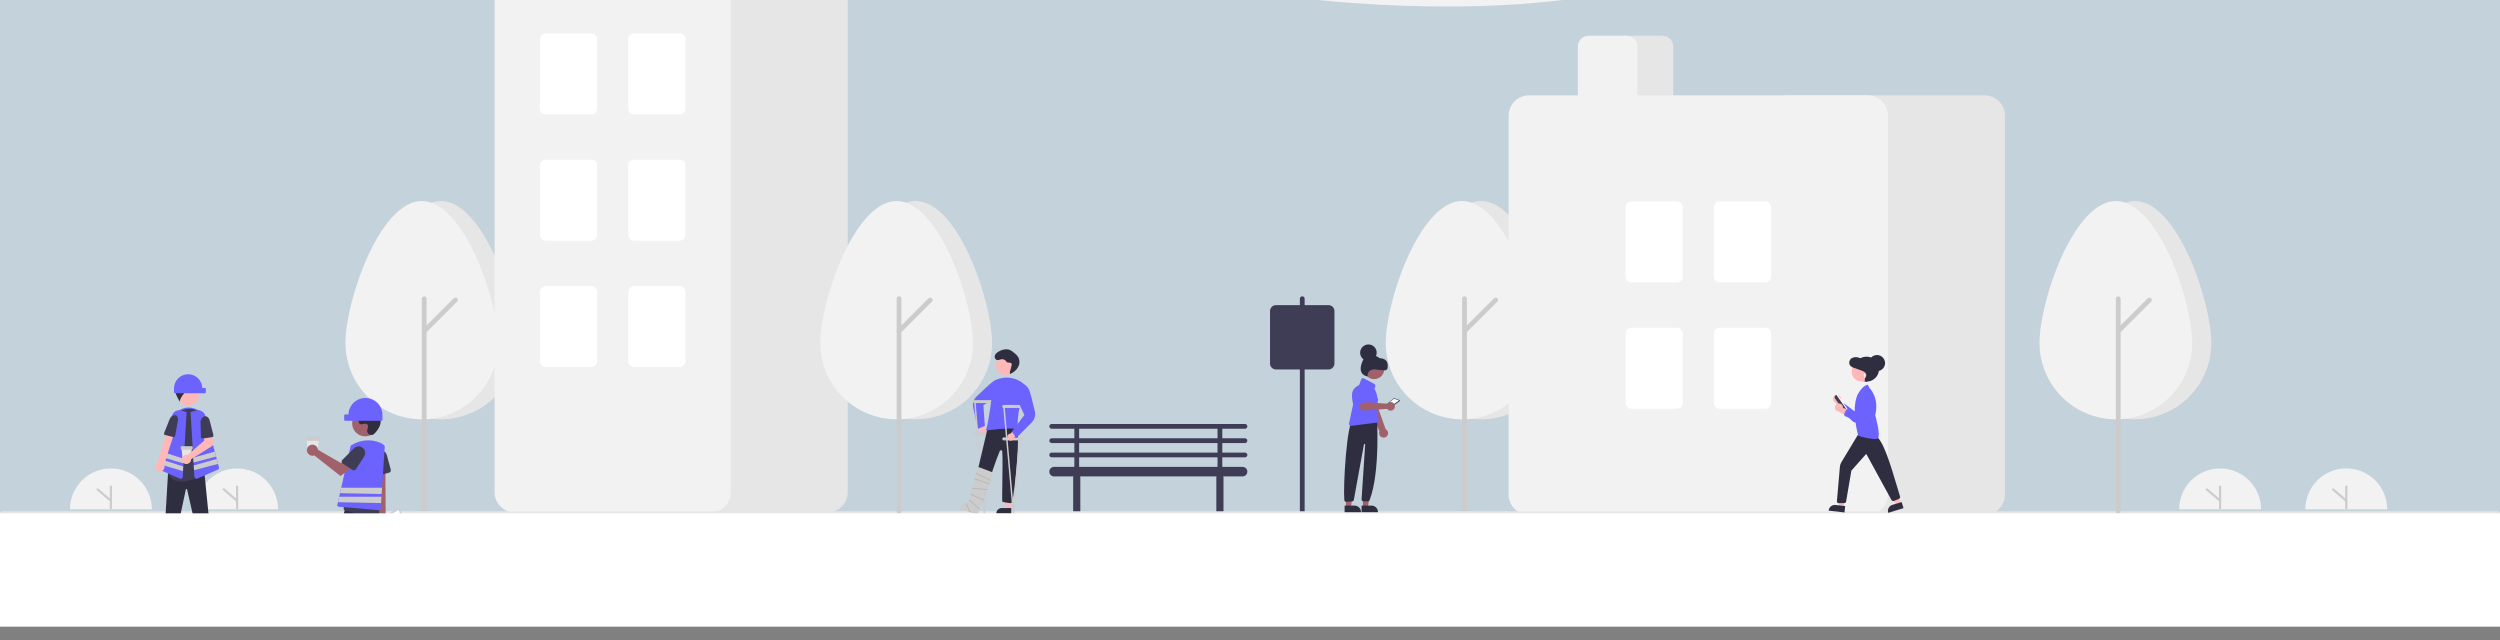 <svg width="375" height="96" viewBox="0 0 375 96" fill="none" xmlns="http://www.w3.org/2000/svg">
<rect x="0" y="0" width="375" height="96" fill="#808080" stroke="none"/>
<g clip-path="url(#clip0)">
<rect y="-73" width="375" height="150" fill="#C4D2DC"/>
<path d="M10.492 76.395C10.493 74.768 11.141 73.209 12.293 72.059C13.445 70.909 15.007 70.263 16.636 70.263C18.264 70.263 19.826 70.909 20.978 72.059C22.13 73.209 22.778 74.768 22.779 76.395" fill="#F2F2F2"/>
<path d="M16.637 76.395C16.593 76.395 16.55 76.378 16.519 76.347C16.488 76.316 16.471 76.273 16.471 76.229V72.995C16.471 72.951 16.488 72.909 16.519 72.878C16.55 72.847 16.593 72.829 16.637 72.829C16.681 72.829 16.723 72.847 16.754 72.878C16.785 72.909 16.803 72.951 16.803 72.995V76.229C16.803 76.273 16.785 76.316 16.754 76.347C16.723 76.378 16.681 76.395 16.637 76.395Z" fill="#CCCCCC"/>
<path d="M16.636 75.283C16.596 75.283 16.558 75.269 16.528 75.243L14.536 73.535C14.519 73.521 14.505 73.503 14.495 73.484C14.485 73.465 14.479 73.443 14.477 73.421C14.475 73.4 14.478 73.378 14.485 73.357C14.492 73.336 14.502 73.317 14.517 73.3C14.531 73.283 14.548 73.27 14.568 73.26C14.588 73.25 14.609 73.244 14.631 73.243C14.653 73.241 14.675 73.244 14.695 73.251C14.716 73.258 14.735 73.269 14.752 73.283L16.744 74.992C16.77 75.014 16.788 75.043 16.797 75.076C16.805 75.109 16.804 75.143 16.792 75.175C16.78 75.207 16.759 75.234 16.731 75.254C16.703 75.273 16.67 75.283 16.636 75.283L16.636 75.283Z" fill="#CCCCCC"/>
<path d="M29.422 76.395C29.423 74.768 30.071 73.209 31.223 72.059C32.375 70.909 33.937 70.263 35.565 70.263C37.194 70.263 38.756 70.909 39.908 72.059C41.06 73.209 41.707 74.768 41.709 76.395" fill="#F2F2F2"/>
<path d="M35.566 76.395C35.522 76.395 35.48 76.378 35.449 76.347C35.418 76.316 35.4 76.273 35.4 76.229V72.995C35.4 72.951 35.418 72.909 35.449 72.878C35.48 72.847 35.522 72.829 35.566 72.829C35.611 72.829 35.653 72.847 35.684 72.878C35.715 72.909 35.733 72.951 35.733 72.995V76.229C35.733 76.273 35.715 76.316 35.684 76.347C35.653 76.378 35.611 76.395 35.566 76.395Z" fill="#CCCCCC"/>
<path d="M35.564 75.282C35.524 75.282 35.486 75.268 35.456 75.242L33.463 73.534C33.447 73.52 33.433 73.503 33.423 73.483C33.413 73.464 33.407 73.442 33.405 73.421C33.403 73.399 33.406 73.377 33.412 73.356C33.419 73.335 33.43 73.316 33.444 73.299C33.459 73.282 33.476 73.269 33.496 73.259C33.515 73.249 33.537 73.243 33.559 73.242C33.58 73.24 33.602 73.243 33.623 73.25C33.644 73.257 33.663 73.268 33.68 73.282L35.672 74.991C35.698 75.013 35.716 75.042 35.725 75.075C35.733 75.108 35.731 75.142 35.72 75.174C35.708 75.206 35.687 75.233 35.659 75.253C35.631 75.272 35.598 75.282 35.564 75.282L35.564 75.282Z" fill="#CCCCCC"/>
<path d="M33.458 -15.674C36.274 -24.458 43.15 -31.27 51.304 -35.322C60.979 -40.13 72.097 -40.674 82.602 -38.803C93.942 -36.783 104.541 -32.127 114.8 -27.046C124.863 -22.062 134.763 -16.799 145.228 -12.68C166.121 -4.469 188.265 0.113 210.704 0.869C230.9 1.542 252.494 -0.669 269.787 -12.009C285.632 -22.399 295.714 -39.541 300.965 -57.409C301.638 -59.696 302.235 -62.004 302.758 -64.331C302.911 -65.003 301.876 -65.29 301.723 -64.616C297.487 -45.957 288.454 -27.516 273.021 -15.622C256.328 -2.757 234.42 0.216 213.919 -0.124C191.235 -0.52 168.792 -4.846 147.59 -12.911C136.856 -16.993 126.726 -22.294 116.468 -27.412C106.434 -32.418 96.119 -37.103 85.086 -39.412C75.012 -41.52 64.226 -41.648 54.512 -37.897C46.514 -34.808 39.221 -29.303 34.953 -21.771C33.913 -19.926 33.065 -17.978 32.423 -15.959C32.212 -15.3 33.248 -15.018 33.458 -15.674Z" fill="#F2F2F2"/>
<path d="M186.744 66.457C186.839 66.457 186.93 66.419 186.997 66.352C187.064 66.285 187.102 66.194 187.102 66.099C187.102 66.005 187.064 65.914 186.997 65.847C186.93 65.779 186.839 65.742 186.744 65.742H183.344V64.312H186.744C186.839 64.312 186.93 64.274 186.997 64.207C187.064 64.14 187.102 64.049 187.102 63.954C187.102 63.859 187.064 63.769 186.997 63.701C186.93 63.634 186.839 63.597 186.744 63.597H157.754C157.659 63.597 157.568 63.634 157.501 63.701C157.434 63.769 157.396 63.859 157.396 63.954C157.396 64.049 157.434 64.14 157.501 64.207C157.568 64.274 157.659 64.312 157.754 64.312H161.154V65.742H157.754C157.659 65.742 157.568 65.779 157.501 65.847C157.434 65.914 157.396 66.005 157.396 66.099C157.396 66.194 157.434 66.285 157.501 66.352C157.568 66.419 157.659 66.457 157.754 66.457H161.154V67.887H157.754C157.659 67.887 157.568 67.925 157.501 67.992C157.434 68.059 157.396 68.15 157.396 68.245C157.396 68.339 157.434 68.43 157.501 68.497C157.568 68.564 157.659 68.602 157.754 68.602H161.154V70.032H158.112C157.922 70.032 157.74 70.108 157.606 70.242C157.472 70.376 157.396 70.558 157.396 70.747C157.396 70.937 157.472 71.119 157.606 71.253C157.74 71.387 157.922 71.462 158.112 71.462H161.008C160.987 71.52 160.976 71.58 160.975 71.641V76.647C160.975 76.789 161.032 76.925 161.133 77.026C161.233 77.126 161.37 77.183 161.512 77.183C161.655 77.183 161.791 77.126 161.892 77.026C161.993 76.925 162.049 76.789 162.049 76.647V71.641C162.048 71.58 162.037 71.52 162.016 71.462H182.482C182.461 71.52 182.45 71.58 182.449 71.641V76.647C182.449 76.789 182.506 76.925 182.606 77.026C182.707 77.126 182.844 77.183 182.986 77.183C183.128 77.183 183.265 77.126 183.366 77.026C183.466 76.925 183.523 76.789 183.523 76.647V71.641C183.522 71.58 183.511 71.52 183.49 71.462H186.386C186.576 71.462 186.758 71.387 186.892 71.253C187.026 71.119 187.102 70.937 187.102 70.747C187.102 70.558 187.026 70.376 186.892 70.242C186.758 70.108 186.576 70.032 186.386 70.032H183.344V68.602H186.744C186.839 68.602 186.93 68.564 186.997 68.497C187.064 68.43 187.102 68.339 187.102 68.245C187.102 68.15 187.064 68.059 186.997 67.992C186.93 67.925 186.839 67.887 186.744 67.887H183.344V66.457H186.744ZM161.87 64.312H182.628V65.742H161.87V64.312ZM182.628 70.032H161.87V68.602H182.628V70.032ZM182.628 67.887H161.87V66.457H182.628V67.887Z" fill="#3F3D56"/>
<path d="M77.591 51.451C77.591 45.136 72.463 30.152 66.138 30.152C59.813 30.152 54.685 45.136 54.685 51.451C54.685 54.485 55.892 57.395 58.04 59.541C60.188 61.686 63.101 62.892 66.138 62.892C69.176 62.892 72.089 61.686 74.236 59.541C76.384 57.395 77.591 54.485 77.591 51.451H77.591Z" fill="#E6E6E6"/>
<path d="M74.726 51.451C74.726 45.136 69.598 30.152 63.273 30.152C56.948 30.152 51.82 45.136 51.82 51.451C51.82 54.485 53.027 57.395 55.175 59.541C57.322 61.686 60.236 62.892 63.273 62.892C66.31 62.892 69.223 61.686 71.371 59.541C73.519 57.395 74.726 54.485 74.726 51.451H74.726Z" fill="#F2F2F2"/>
<path d="M63.631 77.033C63.536 77.033 63.445 76.995 63.378 76.928C63.311 76.861 63.273 76.77 63.273 76.675V44.805C63.273 44.71 63.311 44.619 63.378 44.552C63.445 44.485 63.536 44.447 63.631 44.447C63.726 44.447 63.817 44.485 63.884 44.552C63.952 44.619 63.989 44.71 63.989 44.805V76.675C63.989 76.77 63.952 76.861 63.884 76.928C63.817 76.995 63.726 77.033 63.631 77.033Z" fill="#CCCCCC"/>
<path d="M63.631 50.029C63.56 50.029 63.491 50.009 63.432 49.969C63.374 49.93 63.328 49.874 63.301 49.809C63.274 49.743 63.267 49.672 63.28 49.602C63.294 49.533 63.328 49.469 63.378 49.419L68.059 44.743C68.126 44.676 68.217 44.639 68.312 44.639C68.407 44.639 68.498 44.676 68.565 44.743C68.632 44.81 68.669 44.901 68.669 44.996C68.669 45.091 68.632 45.182 68.565 45.249L63.884 49.925C63.851 49.958 63.812 49.984 63.768 50.002C63.725 50.02 63.678 50.03 63.631 50.029Z" fill="#CCCCCC"/>
<path d="M195.338 77.033C195.243 77.033 195.152 76.995 195.085 76.928C195.018 76.861 194.98 76.77 194.98 76.675V44.805C194.98 44.71 195.018 44.619 195.085 44.552C195.152 44.485 195.243 44.447 195.338 44.447C195.433 44.447 195.524 44.485 195.591 44.552C195.659 44.619 195.696 44.71 195.696 44.805V76.675C195.696 76.77 195.659 76.861 195.591 76.928C195.524 76.995 195.433 77.033 195.338 77.033Z" fill="#3F3D56"/>
<path d="M233.632 51.451C233.632 45.136 228.504 30.152 222.179 30.152C215.854 30.152 210.727 45.136 210.727 51.451C210.727 54.485 211.933 57.395 214.081 59.541C216.229 61.686 219.142 62.892 222.179 62.892C225.217 62.892 228.13 61.686 230.277 59.541C232.425 57.395 233.632 54.485 233.632 51.451H233.632Z" fill="#E6E6E6"/>
<path d="M230.769 51.451C230.769 45.136 225.641 30.152 219.316 30.152C212.991 30.152 207.863 45.136 207.863 51.451C207.863 54.485 209.07 57.395 211.218 59.541C213.365 61.686 216.278 62.892 219.316 62.892C222.353 62.892 225.266 61.686 227.414 59.541C229.562 57.395 230.769 54.485 230.769 51.451H230.769Z" fill="#F2F2F2"/>
<path d="M219.674 77.033C219.579 77.033 219.488 76.995 219.421 76.928C219.354 76.861 219.316 76.77 219.316 76.675V44.805C219.316 44.71 219.354 44.619 219.421 44.552C219.488 44.485 219.579 44.447 219.674 44.447C219.769 44.447 219.86 44.485 219.927 44.552C219.994 44.619 220.032 44.71 220.032 44.805V76.675C220.032 76.77 219.994 76.861 219.927 76.928C219.86 76.995 219.769 77.033 219.674 77.033Z" fill="#CCCCCC"/>
<path d="M219.674 50.029C219.603 50.029 219.534 50.009 219.475 49.969C219.417 49.93 219.371 49.874 219.344 49.809C219.317 49.743 219.309 49.672 219.323 49.602C219.337 49.533 219.371 49.469 219.421 49.419L224.102 44.743C224.169 44.676 224.26 44.639 224.355 44.639C224.45 44.639 224.541 44.676 224.608 44.743C224.675 44.81 224.713 44.901 224.713 44.996C224.713 45.091 224.675 45.182 224.608 45.249L219.927 49.925C219.894 49.958 219.855 49.984 219.811 50.002C219.768 50.02 219.721 50.03 219.674 50.029Z" fill="#CCCCCC"/>
<path d="M124.114 76.871H94.767C93.96 76.871 93.187 76.55 92.617 75.98C92.046 75.411 91.725 74.638 91.725 73.832V-44.511C91.725 -45.316 92.046 -46.089 92.617 -46.659C93.187 -47.228 93.96 -47.549 94.767 -47.55H124.114C124.921 -47.549 125.694 -47.228 126.264 -46.659C126.834 -46.089 127.155 -45.316 127.156 -44.511V73.832C127.155 74.638 126.834 75.411 126.264 75.98C125.694 76.55 124.921 76.871 124.114 76.871Z" fill="#E6E6E6"/>
<path d="M106.579 76.871H77.232C76.425 76.871 75.652 76.55 75.082 75.98C74.511 75.411 74.19 74.638 74.189 73.832V-44.511C74.19 -45.316 74.511 -46.089 75.082 -46.659C75.652 -47.228 76.425 -47.549 77.232 -47.55H106.579C107.385 -47.549 108.159 -47.228 108.729 -46.659C109.299 -46.089 109.62 -45.316 109.621 -44.511V73.832C109.62 74.638 109.299 75.411 108.729 75.98C108.159 76.55 107.385 76.871 106.579 76.871Z" fill="#F2F2F2"/>
<path d="M88.683 17.164H81.883C81.646 17.164 81.418 17.069 81.251 16.902C81.083 16.734 80.989 16.507 80.988 16.27V5.902C80.989 5.665 81.083 5.437 81.251 5.27C81.418 5.102 81.646 5.008 81.883 5.008H88.683C88.92 5.008 89.148 5.102 89.315 5.27C89.483 5.437 89.578 5.665 89.578 5.902V16.27C89.578 16.507 89.483 16.734 89.315 16.902C89.148 17.069 88.92 17.164 88.683 17.164Z" fill="white"/>
<path d="M101.925 17.164H95.125C94.888 17.164 94.661 17.069 94.493 16.902C94.325 16.734 94.231 16.507 94.231 16.27V5.902C94.231 5.665 94.325 5.437 94.493 5.27C94.661 5.102 94.888 5.008 95.125 5.008H101.925C102.162 5.008 102.39 5.102 102.558 5.27C102.725 5.437 102.82 5.665 102.82 5.902V16.27C102.82 16.507 102.725 16.734 102.558 16.902C102.39 17.069 102.162 17.164 101.925 17.164Z" fill="white"/>
<path d="M88.683 36.113H81.883C81.646 36.113 81.418 36.019 81.251 35.851C81.083 35.684 80.989 35.456 80.988 35.219V24.851C80.989 24.614 81.083 24.387 81.251 24.219C81.418 24.052 81.646 23.957 81.883 23.957H88.683C88.92 23.957 89.148 24.052 89.315 24.219C89.483 24.387 89.578 24.614 89.578 24.851V35.219C89.578 35.456 89.483 35.684 89.315 35.851C89.148 36.019 88.92 36.113 88.683 36.113Z" fill="white"/>
<path d="M101.925 36.113H95.125C94.888 36.113 94.661 36.019 94.493 35.851C94.325 35.684 94.231 35.456 94.231 35.219V24.851C94.231 24.614 94.325 24.387 94.493 24.219C94.661 24.052 94.888 23.957 95.125 23.957H101.925C102.162 23.957 102.39 24.052 102.558 24.219C102.725 24.387 102.82 24.614 102.82 24.851V35.219C102.82 35.456 102.725 35.684 102.558 35.851C102.39 36.019 102.162 36.113 101.925 36.113Z" fill="white"/>
<path d="M88.683 55.062H81.883C81.646 55.062 81.418 54.968 81.251 54.8C81.083 54.633 80.989 54.406 80.988 54.169V43.8C80.989 43.563 81.083 43.336 81.251 43.168C81.418 43.001 81.646 42.907 81.883 42.906H88.683C88.92 42.907 89.148 43.001 89.315 43.168C89.483 43.336 89.578 43.563 89.578 43.8V54.169C89.578 54.406 89.483 54.633 89.315 54.8C89.148 54.968 88.92 55.062 88.683 55.062Z" fill="white"/>
<path d="M101.925 55.062H95.125C94.888 55.062 94.661 54.968 94.493 54.8C94.325 54.633 94.231 54.406 94.231 54.169V43.8C94.231 43.563 94.325 43.336 94.493 43.168C94.661 43.001 94.888 42.907 95.125 42.906H101.925C102.162 42.907 102.39 43.001 102.558 43.168C102.725 43.336 102.82 43.563 102.82 43.8V54.169C102.82 54.406 102.725 54.633 102.558 54.8C102.39 54.968 102.162 55.062 101.925 55.062Z" fill="white"/>
<path d="M249.378 16.091H243.652C243.225 16.091 242.815 15.921 242.513 15.619C242.211 15.318 242.041 14.909 242.041 14.482V6.974C242.041 6.548 242.211 6.139 242.513 5.837C242.815 5.535 243.225 5.366 243.652 5.365H249.378C249.805 5.366 250.214 5.535 250.516 5.837C250.818 6.139 250.988 6.548 250.988 6.974V14.482C250.988 14.909 250.818 15.318 250.516 15.619C250.214 15.921 249.805 16.091 249.378 16.091Z" fill="#E6E6E6"/>
<path d="M297.694 77.228H268.347C267.54 77.228 266.767 76.907 266.197 76.337C265.626 75.768 265.306 74.995 265.305 74.189V17.342C265.306 16.536 265.626 15.764 266.197 15.194C266.767 14.624 267.54 14.304 268.347 14.303H297.694C298.501 14.304 299.274 14.624 299.844 15.194C300.415 15.764 300.735 16.536 300.736 17.342V74.189C300.735 74.995 300.415 75.768 299.844 76.337C299.274 76.907 298.501 77.228 297.694 77.228Z" fill="#E6E6E6"/>
<path d="M280.158 77.228H229.337C228.53 77.228 227.757 76.907 227.187 76.337C226.617 75.768 226.296 74.995 226.295 74.189V17.342C226.296 16.536 226.617 15.764 227.187 15.194C227.757 14.624 228.53 14.304 229.337 14.303H280.158C280.965 14.304 281.738 14.624 282.308 15.194C282.878 15.764 283.199 16.536 283.2 17.342V74.189C283.199 74.995 282.878 75.768 282.308 76.337C281.738 76.907 280.965 77.228 280.158 77.228Z" fill="#F2F2F2"/>
<path d="M244.011 16.091H238.284C237.857 16.091 237.448 15.921 237.146 15.619C236.844 15.318 236.674 14.909 236.674 14.482V6.974C236.674 6.548 236.844 6.139 237.146 5.837C237.448 5.535 237.857 5.366 238.284 5.365H244.011C244.438 5.366 244.847 5.535 245.149 5.837C245.451 6.139 245.621 6.548 245.621 6.974V14.482C245.621 14.909 245.451 15.318 245.149 15.619C244.847 15.921 244.438 16.091 244.011 16.091Z" fill="#F2F2F2"/>
<path d="M251.527 42.37H244.727C244.49 42.37 244.262 42.275 244.094 42.108C243.927 41.94 243.832 41.713 243.832 41.476V31.108C243.832 30.871 243.927 30.643 244.094 30.476C244.262 30.308 244.49 30.214 244.727 30.214H251.527C251.764 30.214 251.991 30.308 252.159 30.476C252.327 30.643 252.421 30.871 252.421 31.108V41.476C252.421 41.713 252.327 41.94 252.159 42.108C251.991 42.275 251.764 42.37 251.527 42.37Z" fill="white"/>
<path d="M264.769 42.37H257.969C257.732 42.37 257.504 42.275 257.337 42.108C257.169 41.94 257.074 41.713 257.074 41.476V31.108C257.074 30.871 257.169 30.643 257.337 30.476C257.504 30.308 257.732 30.214 257.969 30.214H264.769C265.006 30.214 265.234 30.308 265.401 30.476C265.569 30.643 265.663 30.871 265.664 31.108V41.476C265.663 41.713 265.569 41.94 265.401 42.108C265.234 42.275 265.006 42.37 264.769 42.37Z" fill="white"/>
<path d="M251.527 61.319H244.727C244.49 61.319 244.262 61.225 244.094 61.057C243.927 60.889 243.832 60.662 243.832 60.425V50.057C243.832 49.82 243.927 49.593 244.094 49.425C244.262 49.258 244.49 49.163 244.727 49.163H251.527C251.764 49.163 251.991 49.258 252.159 49.425C252.327 49.593 252.421 49.82 252.421 50.057V60.425C252.421 60.662 252.327 60.889 252.159 61.057C251.991 61.225 251.764 61.319 251.527 61.319Z" fill="white"/>
<path d="M264.769 61.319H257.969C257.732 61.319 257.504 61.225 257.337 61.057C257.169 60.889 257.074 60.662 257.074 60.425V50.057C257.074 49.82 257.169 49.593 257.337 49.425C257.504 49.258 257.732 49.163 257.969 49.163H264.769C265.006 49.163 265.234 49.258 265.401 49.425C265.569 49.593 265.663 49.82 265.664 50.057V60.425C265.663 60.662 265.569 60.889 265.401 61.057C265.234 61.225 265.006 61.319 264.769 61.319Z" fill="white"/>
<path d="M374.642 77.407H0.358C0.263 77.407 0.172 77.37 0.105 77.303C0.038 77.236 0 77.145 0 77.05C0 76.955 0.038 76.864 0.105 76.797C0.172 76.73 0.263 76.692 0.358 76.692H374.642C374.737 76.692 374.828 76.73 374.895 76.797C374.962 76.864 375 76.955 375 77.05C375 77.145 374.962 77.236 374.895 77.303C374.828 77.37 374.737 77.407 374.642 77.407Z" fill="#E6E6E6"/>
<path d="M129.843 89.921H96.559C96.464 89.921 96.373 89.883 96.306 89.816C96.239 89.749 96.201 89.658 96.201 89.564C96.201 89.469 96.239 89.378 96.306 89.311C96.373 89.244 96.464 89.206 96.559 89.206H129.843C129.938 89.206 130.029 89.244 130.096 89.311C130.163 89.378 130.201 89.469 130.201 89.564C130.201 89.658 130.163 89.749 130.096 89.816C130.029 89.883 129.938 89.921 129.843 89.921Z" fill="#E6E6E6"/>
<path d="M212.515 89.921H179.231C179.136 89.921 179.045 89.883 178.978 89.816C178.911 89.749 178.873 89.658 178.873 89.564C178.873 89.469 178.911 89.378 178.978 89.311C179.045 89.244 179.136 89.206 179.231 89.206H212.515C212.61 89.206 212.701 89.244 212.768 89.311C212.835 89.378 212.873 89.469 212.873 89.564C212.873 89.658 212.835 89.749 212.768 89.816C212.701 89.883 212.61 89.921 212.515 89.921Z" fill="#E6E6E6"/>
<path d="M295.189 89.921H261.905C261.81 89.921 261.719 89.883 261.652 89.816C261.585 89.749 261.547 89.658 261.547 89.564C261.547 89.469 261.585 89.378 261.652 89.311C261.719 89.244 261.81 89.206 261.905 89.206H295.189C295.284 89.206 295.375 89.244 295.442 89.311C295.509 89.378 295.547 89.469 295.547 89.564C295.547 89.658 295.509 89.749 295.442 89.816C295.375 89.883 295.284 89.921 295.189 89.921Z" fill="#E6E6E6"/>
<path d="M148.81 51.451C148.81 45.136 143.682 30.152 137.357 30.152C131.032 30.152 125.904 45.136 125.904 51.451C125.904 54.485 127.111 57.395 129.259 59.541C131.406 61.686 134.32 62.892 137.357 62.892C140.394 62.892 143.307 61.686 145.455 59.541C147.603 57.395 148.81 54.485 148.81 51.451H148.81Z" fill="#E6E6E6"/>
<path d="M145.946 51.451C145.946 45.136 140.819 30.152 134.494 30.152C128.169 30.152 123.041 45.136 123.041 51.451C123.041 54.485 124.248 57.395 126.395 59.541C128.543 61.686 131.456 62.892 134.494 62.892C137.531 62.892 140.444 61.686 142.592 59.541C144.74 57.395 145.946 54.485 145.946 51.451H145.946Z" fill="#F2F2F2"/>
<path d="M134.854 77.033C134.759 77.033 134.668 76.995 134.601 76.928C134.534 76.861 134.496 76.77 134.496 76.675V44.805C134.496 44.71 134.534 44.619 134.601 44.552C134.668 44.485 134.759 44.447 134.854 44.447C134.949 44.447 135.04 44.485 135.107 44.552C135.174 44.619 135.212 44.71 135.212 44.805V76.675C135.212 76.77 135.174 76.861 135.107 76.928C135.04 76.995 134.949 77.033 134.854 77.033Z" fill="#CCCCCC"/>
<path d="M134.854 50.029C134.783 50.029 134.714 50.009 134.655 49.969C134.596 49.93 134.55 49.874 134.523 49.809C134.496 49.743 134.489 49.672 134.503 49.602C134.517 49.533 134.551 49.469 134.601 49.419L139.281 44.743C139.348 44.676 139.439 44.639 139.534 44.639C139.629 44.639 139.72 44.676 139.787 44.743C139.854 44.81 139.892 44.901 139.892 44.996C139.892 45.091 139.854 45.182 139.787 45.249L135.107 49.925C135.074 49.958 135.034 49.984 134.991 50.002C134.947 50.02 134.901 50.03 134.854 50.029Z" fill="#CCCCCC"/>
<path d="M331.694 51.451C331.694 45.136 326.567 30.152 320.242 30.152C313.917 30.152 308.789 45.136 308.789 51.451C308.789 54.485 309.996 57.395 312.143 59.541C314.291 61.686 317.204 62.892 320.242 62.892C323.279 62.892 326.192 61.686 328.34 59.541C330.488 57.395 331.694 54.485 331.694 51.451H331.694Z" fill="#E6E6E6"/>
<path d="M328.833 51.451C328.833 45.136 323.705 30.152 317.38 30.152C311.055 30.152 305.928 45.136 305.928 51.451C305.928 54.485 307.134 57.395 309.282 59.541C311.43 61.686 314.343 62.892 317.38 62.892C320.418 62.892 323.331 61.686 325.479 59.541C327.626 57.395 328.833 54.485 328.833 51.451H328.833Z" fill="#F2F2F2"/>
<path d="M317.737 77.033C317.642 77.033 317.551 76.995 317.484 76.928C317.417 76.861 317.379 76.77 317.379 76.675V44.805C317.379 44.71 317.417 44.619 317.484 44.552C317.551 44.485 317.642 44.447 317.737 44.447C317.832 44.447 317.923 44.485 317.99 44.552C318.057 44.619 318.095 44.71 318.095 44.805V76.675C318.095 76.77 318.057 76.861 317.99 76.928C317.923 76.995 317.832 77.033 317.737 77.033Z" fill="#CCCCCC"/>
<path d="M317.737 50.029C317.666 50.029 317.597 50.009 317.538 49.969C317.479 49.93 317.433 49.874 317.406 49.809C317.379 49.743 317.372 49.672 317.386 49.602C317.4 49.533 317.434 49.469 317.484 49.419L322.164 44.743C322.231 44.676 322.322 44.639 322.417 44.639C322.512 44.639 322.603 44.676 322.67 44.743C322.737 44.81 322.775 44.901 322.775 44.996C322.775 45.091 322.737 45.182 322.67 45.249L317.99 49.925C317.957 49.958 317.917 49.984 317.874 50.002C317.83 50.02 317.784 50.03 317.737 50.029Z" fill="#CCCCCC"/>
<path d="M199.272 55.42H191.399C191.161 55.42 190.934 55.325 190.766 55.158C190.598 54.99 190.504 54.763 190.504 54.526V46.66C190.504 46.423 190.598 46.196 190.766 46.029C190.934 45.861 191.161 45.767 191.399 45.767H199.272C199.51 45.767 199.737 45.861 199.905 46.029C200.072 46.196 200.167 46.423 200.167 46.66V54.526C200.167 54.763 200.072 54.99 199.905 55.158C199.737 55.325 199.51 55.42 199.272 55.42Z" fill="#3F3D56"/>
<path d="M275.708 59.25C275.794 59.272 275.874 59.313 275.943 59.37C276.011 59.427 276.066 59.498 276.104 59.578C276.142 59.659 276.162 59.746 276.162 59.835C276.163 59.924 276.143 60.012 276.106 60.093L277.662 61.592L276.566 61.837L275.256 60.376C275.125 60.304 275.024 60.187 274.974 60.046C274.923 59.905 274.926 59.751 274.981 59.612C275.037 59.473 275.142 59.36 275.276 59.293C275.41 59.226 275.564 59.211 275.708 59.25H275.708Z" fill="#FFB8B8"/>
<path d="M277.896 63.194L275.977 61.395C275.95 61.37 275.929 61.34 275.914 61.307C275.899 61.274 275.891 61.238 275.891 61.202C275.89 61.166 275.897 61.13 275.91 61.096C275.924 61.062 275.944 61.032 275.969 61.006L276.361 60.609C276.408 60.562 276.47 60.534 276.536 60.529C276.602 60.525 276.667 60.544 276.72 60.584L278.329 61.812L279.333 59.381C279.372 59.285 279.431 59.198 279.506 59.126C279.58 59.053 279.669 58.997 279.766 58.96C279.863 58.923 279.967 58.907 280.07 58.912C280.174 58.917 280.276 58.943 280.369 58.989C280.516 59.06 280.636 59.176 280.711 59.322C280.786 59.467 280.812 59.632 280.785 59.793C280.603 60.899 279.499 62.361 278.858 63.134C278.77 63.24 278.652 63.315 278.52 63.351C278.387 63.386 278.247 63.38 278.118 63.333C278.036 63.302 277.96 63.255 277.896 63.194Z" fill="#6C63FF"/>
<path d="M276.819 61.449L275.406 59.401C275.388 59.375 275.381 59.343 275.387 59.311C275.393 59.279 275.411 59.252 275.437 59.233L275.494 59.194C275.507 59.185 275.522 59.179 275.537 59.175C275.553 59.172 275.569 59.172 275.584 59.175C275.6 59.178 275.615 59.184 275.628 59.192C275.642 59.201 275.653 59.212 275.662 59.225L277.075 61.273C277.084 61.286 277.091 61.301 277.094 61.316C277.097 61.332 277.098 61.348 277.095 61.364C277.092 61.379 277.086 61.394 277.077 61.407C277.069 61.421 277.058 61.432 277.044 61.441L276.988 61.48C276.961 61.498 276.929 61.505 276.897 61.5C276.866 61.494 276.838 61.476 276.819 61.449Z" fill="white"/>
<path d="M276.423 61.464L275.25 59.764C275.2 59.692 275.181 59.602 275.197 59.516C275.213 59.429 275.263 59.352 275.335 59.302L275.455 59.22L277.005 61.467L276.886 61.549C276.813 61.599 276.724 61.618 276.637 61.602C276.55 61.586 276.473 61.536 276.423 61.464Z" fill="#3F3D56"/>
<path d="M276.565 76.134L275.828 76.049L275.926 73.184L276.893 73.295L276.565 76.134Z" fill="#FFB8B8"/>
<path d="M276.671 76.868L274.295 76.595L274.298 76.564C274.312 76.443 274.35 76.326 274.41 76.219C274.469 76.112 274.549 76.018 274.645 75.942C274.74 75.867 274.85 75.81 274.968 75.777C275.085 75.743 275.208 75.733 275.33 75.747H275.33L276.781 75.915L276.671 76.868Z" fill="#2F2E41"/>
<path d="M285.132 75.589L284.424 75.808L283.242 73.181L284.288 72.858L285.132 75.589Z" fill="#FFB8B8"/>
<path d="M285.527 76.22L283.242 76.925L283.233 76.896C283.197 76.78 283.184 76.657 283.195 76.535C283.207 76.414 283.242 76.296 283.299 76.188C283.356 76.08 283.434 75.984 283.528 75.906C283.622 75.828 283.731 75.769 283.847 75.733H283.848L285.243 75.303L285.527 76.22Z" fill="#2F2E41"/>
<path d="M275.744 75.474C275.669 75.451 275.606 75.399 275.568 75.331C275.531 75.262 275.521 75.182 275.542 75.106L275.986 69.999C276.007 69.766 276.08 69.54 276.201 69.34L278.889 64.883L281.295 65.315L281.31 65.321C282.48 66.037 283.518 69.505 284.522 72.86C284.678 73.382 284.839 73.921 284.997 74.437C285.026 74.51 285.025 74.592 284.995 74.665C284.964 74.739 284.906 74.797 284.834 74.828L284.105 75.134C284.036 75.164 283.959 75.166 283.888 75.141C283.817 75.117 283.758 75.067 283.722 75.001L279.977 68.152C279.973 68.143 279.966 68.136 279.958 68.13C279.95 68.125 279.941 68.121 279.931 68.121C279.921 68.119 279.911 68.12 279.902 68.124C279.893 68.127 279.885 68.133 279.879 68.141L277.706 70.597L276.907 75.279L276.904 75.29C276.875 75.356 276.823 75.411 276.757 75.442C276.691 75.474 276.616 75.481 276.546 75.462L275.763 75.477L275.758 75.477L275.744 75.474Z" fill="#2F2E41"/>
<path d="M278.758 65.37L278.743 65.365L278.739 65.35C278.727 65.313 277.628 61.596 278.619 59.226L278.62 59.224C278.649 59.167 279.34 57.84 280.143 57.708L280.164 57.704L280.426 58.192C280.508 58.274 281.921 59.74 281.279 62.259C281.337 62.465 282.117 65.302 281.693 65.725C281.538 65.832 281.35 65.879 281.163 65.858C280.346 65.788 279.539 65.625 278.758 65.37Z" fill="#6C63FF"/>
<path d="M279.977 57.244C281.013 57.244 281.852 56.405 281.852 55.371C281.852 54.336 281.013 53.497 279.977 53.497C278.941 53.497 278.102 54.336 278.102 55.371C278.102 56.405 278.941 57.244 279.977 57.244Z" fill="#2F2E41"/>
<path d="M279.232 57.234C280.053 57.234 280.718 56.57 280.718 55.75C280.718 54.93 280.053 54.266 279.232 54.266C278.411 54.266 277.746 54.93 277.746 55.75C277.746 56.57 278.411 57.234 279.232 57.234Z" fill="#FFB8B8"/>
<path d="M280.189 57.191C280.054 57.239 279.888 57.282 279.781 57.182C279.736 57.125 279.71 57.055 279.706 56.983C279.702 56.91 279.72 56.838 279.757 56.776C279.834 56.654 279.896 56.523 279.943 56.386C279.957 56.283 279.944 56.178 279.905 56.082C279.866 55.986 279.803 55.901 279.722 55.836C279.561 55.713 279.379 55.622 279.184 55.566L278.144 55.196C277.873 55.133 277.633 54.977 277.465 54.757C277.378 54.573 277.363 54.364 277.423 54.169C277.483 53.975 277.613 53.811 277.789 53.708C277.965 53.619 278.16 53.571 278.358 53.567C278.555 53.563 278.752 53.603 278.932 53.685C279.13 53.778 279.333 53.859 279.541 53.929C279.957 54.039 280.431 53.94 280.797 54.175C280.951 54.292 281.074 54.446 281.154 54.622C281.233 54.799 281.267 54.992 281.252 55.185C281.221 55.574 281.117 55.953 280.946 56.303C280.867 56.519 280.753 56.72 280.607 56.899C280.536 56.986 280.445 57.054 280.342 57.099C280.238 57.143 280.126 57.162 280.013 57.154L280.189 57.191Z" fill="#2F2E41"/>
<path d="M281.55 55.672C282.218 55.672 282.76 55.131 282.76 54.464C282.76 53.796 282.218 53.255 281.55 53.255C280.882 53.255 280.34 53.796 280.34 54.464C280.34 55.131 280.882 55.672 281.55 55.672Z" fill="#2F2E41"/>
<path d="M279.555 56.216C279.555 56.194 279.561 56.172 279.572 56.154C279.583 56.135 279.599 56.119 279.619 56.109C279.638 56.099 279.66 56.094 279.682 56.095C279.704 56.096 279.725 56.103 279.743 56.115C279.761 56.128 279.776 56.145 279.785 56.164C279.795 56.184 279.798 56.206 279.796 56.228C279.794 56.25 279.786 56.271 279.772 56.288C279.759 56.306 279.741 56.319 279.721 56.328V56.593C279.721 56.599 279.72 56.605 279.718 56.611C279.715 56.617 279.712 56.621 279.708 56.626C279.704 56.63 279.699 56.633 279.693 56.636C279.688 56.638 279.682 56.639 279.676 56.639C279.67 56.639 279.664 56.638 279.658 56.636C279.653 56.633 279.648 56.63 279.643 56.626C279.639 56.621 279.636 56.617 279.634 56.611C279.631 56.605 279.63 56.599 279.63 56.593V56.328C279.608 56.319 279.589 56.303 279.575 56.283C279.562 56.263 279.555 56.24 279.555 56.216Z" fill="white"/>
<path d="M275.78 60.52C275.868 60.511 275.957 60.522 276.041 60.551C276.125 60.58 276.202 60.628 276.265 60.69C276.329 60.752 276.378 60.827 276.409 60.91C276.441 60.994 276.453 61.083 276.446 61.171L278.428 62.035L277.486 62.646L275.749 61.733C275.601 61.711 275.465 61.636 275.369 61.522C275.272 61.408 275.221 61.262 275.225 61.112C275.229 60.963 275.287 60.82 275.389 60.711C275.492 60.602 275.631 60.533 275.78 60.52Z" fill="#FFB8B8"/>
<path d="M279.209 63.453L276.782 62.435C276.749 62.421 276.718 62.401 276.693 62.375C276.667 62.349 276.647 62.318 276.634 62.284C276.621 62.251 276.614 62.215 276.615 62.178C276.616 62.142 276.624 62.106 276.639 62.073L276.868 61.565C276.896 61.505 276.944 61.456 277.004 61.429C277.064 61.402 277.133 61.397 277.196 61.416L279.132 62.007L279.225 59.379C279.228 59.275 279.253 59.173 279.298 59.079C279.343 58.986 279.406 58.902 279.484 58.834C279.562 58.766 279.654 58.714 279.753 58.682C279.852 58.651 279.956 58.64 280.06 58.65C280.222 58.666 280.375 58.733 280.496 58.843C280.617 58.953 280.699 59.099 280.73 59.259C280.945 60.359 280.421 62.114 280.089 63.062C280.044 63.191 279.96 63.303 279.848 63.383C279.736 63.462 279.603 63.505 279.466 63.505C279.377 63.505 279.29 63.488 279.209 63.453Z" fill="#6C63FF"/>
<path d="M30.348 62.832H26.631V61.705C27.805 60.888 28.846 60.959 30.215 61.771L30.348 62.832Z" fill="#6C63FF"/>
<path d="M25.77 82.854H24.956L24.834 79.719H25.77V82.854Z" fill="#FFB8B8"/>
<path d="M25.976 83.642L23.352 83.642V83.609C23.352 83.475 23.378 83.342 23.429 83.219C23.481 83.095 23.556 82.982 23.651 82.888C23.745 82.793 23.858 82.718 23.982 82.666C24.106 82.615 24.239 82.589 24.373 82.589H24.373L25.976 82.589L25.976 83.642Z" fill="#2F2E41"/>
<path d="M30.352 82.854H31.165L31.287 79.719H30.352L30.352 82.854Z" fill="#FFB8B8"/>
<path d="M30.145 82.589L31.747 82.589H31.747C31.881 82.589 32.014 82.615 32.138 82.666C32.262 82.718 32.374 82.793 32.469 82.888C32.564 82.982 32.639 83.095 32.691 83.219C32.742 83.342 32.769 83.475 32.769 83.609V83.642L30.145 83.642L30.145 82.589Z" fill="#2F2E41"/>
<path d="M30.374 82.452C30.306 82.452 30.24 82.429 30.187 82.386C30.134 82.344 30.097 82.285 30.082 82.219L28.065 73.43C28.061 73.408 28.048 73.388 28.031 73.373C28.013 73.359 27.991 73.352 27.968 73.352H27.967C27.944 73.352 27.922 73.359 27.904 73.374C27.887 73.388 27.875 73.408 27.87 73.431L26.018 82.16C26.004 82.227 25.967 82.287 25.914 82.33C25.861 82.373 25.794 82.397 25.726 82.397H24.844C24.803 82.397 24.763 82.388 24.725 82.372C24.688 82.356 24.654 82.333 24.626 82.303C24.598 82.273 24.577 82.238 24.563 82.2C24.549 82.162 24.543 82.121 24.545 82.081L25.203 71.017L25.467 70.939L25.472 70.939L30.666 70.984L31.773 82.036C31.777 82.075 31.773 82.115 31.761 82.153C31.749 82.191 31.73 82.226 31.705 82.256C31.679 82.287 31.648 82.312 31.613 82.33C31.578 82.348 31.539 82.359 31.5 82.362L30.398 82.451C30.39 82.452 30.381 82.452 30.374 82.452Z" fill="#2F2E41"/>
<path d="M28.23 60.811C29.13 60.811 29.86 60.082 29.86 59.182C29.86 58.283 29.13 57.554 28.23 57.554C27.329 57.554 26.6 58.283 26.6 59.182C26.6 60.082 27.329 60.811 28.23 60.811Z" fill="#FFB8B8"/>
<path d="M27.231 72.23C26.945 72.233 26.66 72.193 26.386 72.111C26.142 72.037 25.916 71.915 25.722 71.751C25.527 71.587 25.368 71.385 25.255 71.158C25.219 71.089 25.211 71.009 25.233 70.935C25.413 70.322 26.281 67.136 25.727 64.603C25.649 64.251 25.642 63.886 25.708 63.532C25.773 63.178 25.91 62.84 26.109 62.539C26.303 62.241 26.556 61.985 26.852 61.786C27.147 61.587 27.48 61.45 27.83 61.383V61.383C27.922 61.365 28.014 61.35 28.105 61.339C28.491 61.292 28.884 61.33 29.254 61.452C29.624 61.573 29.963 61.775 30.246 62.043C30.537 62.316 30.765 62.65 30.912 63.021C31.059 63.392 31.122 63.791 31.096 64.189L30.67 71.019C30.668 71.07 30.651 71.12 30.623 71.163C30.596 71.206 30.557 71.241 30.511 71.264C30.021 71.521 28.547 72.23 27.231 72.23Z" fill="#3F3D56"/>
<path d="M30.071 57.984C29.901 57.559 29.591 57.205 29.192 56.98C28.793 56.756 28.328 56.675 27.877 56.752L28.391 57.167C27.752 57.188 27.08 57.142 26.624 57.59C26.769 57.586 26.959 57.896 27.104 57.892C26.968 57.901 26.838 57.947 26.726 58.024C26.613 58.102 26.524 58.208 26.467 58.331C26.356 58.581 26.33 58.86 26.393 59.127C26.558 59.518 26.749 59.898 26.966 60.263C26.947 59.615 28.223 58.07 28.847 58.231C28.53 58.349 28.255 58.557 28.057 58.83C28.481 58.616 28.961 58.538 29.431 58.606C29.538 58.63 29.649 58.636 29.759 58.624C29.826 58.611 29.888 58.581 29.94 58.536C29.992 58.492 30.032 58.435 30.056 58.371C30.08 58.307 30.087 58.238 30.076 58.17C30.066 58.103 30.038 58.039 29.996 57.986L30.071 57.984Z" fill="#2F2E41"/>
<path d="M27.117 71.82C27.076 71.82 27.035 71.811 26.998 71.795L23.904 70.446C23.839 70.418 23.785 70.367 23.754 70.303C23.723 70.238 23.716 70.165 23.735 70.096L25.783 62.368C25.821 62.225 25.887 62.09 25.978 61.972C26.069 61.854 26.182 61.756 26.312 61.682C26.441 61.609 26.584 61.562 26.732 61.544C26.88 61.526 27.029 61.538 27.173 61.579L27.991 61.813L27.415 71.539C27.412 71.587 27.398 71.633 27.373 71.675C27.348 71.716 27.314 71.751 27.273 71.776C27.226 71.805 27.172 71.82 27.117 71.82Z" fill="#6C63FF"/>
<path d="M32.844 70.095L32.708 69.583L32.511 68.837L32.416 68.48L32.219 67.737L30.796 62.368C30.758 62.224 30.692 62.089 30.601 61.971C30.51 61.853 30.397 61.755 30.267 61.681C30.138 61.608 29.995 61.561 29.847 61.543C29.699 61.525 29.549 61.538 29.406 61.578L28.588 61.812L28.993 68.653L29.035 69.367L29.062 69.817V69.818L29.104 70.528L29.164 71.538C29.169 71.614 29.202 71.685 29.258 71.737C29.313 71.79 29.386 71.819 29.462 71.819C29.503 71.819 29.544 71.811 29.582 71.794L32.675 70.445C32.74 70.417 32.794 70.366 32.825 70.302C32.856 70.238 32.863 70.164 32.844 70.095Z" fill="#6C63FF"/>
<path d="M32.415 68.481L29.034 69.368L28.992 68.654L32.218 67.737L32.415 68.481Z" fill="#CCCCCC"/>
<path d="M32.707 69.582L29.103 70.528L29.061 69.818V69.817L32.51 68.837L32.707 69.582Z" fill="#CCCCCC"/>
<path d="M27.543 68.807L27.501 69.508L24.186 68.522L24.38 67.788L27.543 68.807Z" fill="#CCCCCC"/>
<path d="M27.476 69.97L24.093 68.879L23.898 69.614L27.435 70.667L27.476 69.97Z" fill="#CCCCCC"/>
<path d="M24.151 70.703C24.251 70.676 24.345 70.628 24.425 70.562C24.506 70.495 24.57 70.412 24.615 70.318C24.66 70.224 24.683 70.121 24.683 70.017C24.684 69.913 24.662 69.81 24.618 69.715L26.209 64.727L25.081 64.491L23.622 69.382C23.468 69.466 23.35 69.603 23.291 69.768C23.231 69.933 23.234 70.114 23.299 70.276C23.364 70.439 23.487 70.573 23.644 70.651C23.801 70.73 23.981 70.748 24.151 70.703V70.703Z" fill="#FFB8B8"/>
<path d="M26.254 62.274C26.577 62.307 26.76 62.671 26.679 63.124L26.293 65.298C26.264 65.461 26.13 65.59 26.018 65.562L24.711 65.235C24.61 65.21 24.573 65.067 24.63 64.925L25.415 62.958C25.468 62.772 25.577 62.607 25.727 62.485C25.877 62.363 26.061 62.289 26.254 62.274Z" fill="#3F3D56"/>
<path d="M28.224 56.134C28.775 56.134 29.305 56.348 29.702 56.732C30.098 57.116 30.329 57.638 30.346 58.189H30.746C30.781 58.189 30.815 58.203 30.84 58.228C30.865 58.253 30.879 58.287 30.879 58.322V58.852C30.879 58.888 30.865 58.921 30.84 58.946C30.815 58.971 30.781 58.985 30.746 58.985H26.232C26.197 58.985 26.163 58.971 26.139 58.946C26.114 58.921 26.1 58.888 26.1 58.852V58.256C26.1 57.977 26.154 57.701 26.261 57.444C26.368 57.186 26.524 56.952 26.722 56.755C26.919 56.558 27.153 56.402 27.411 56.295C27.669 56.189 27.945 56.134 28.224 56.134Z" fill="#6C63FF"/>
<path d="M28.477 69.251H27.539C27.509 69.251 27.48 69.24 27.457 69.22C27.435 69.2 27.421 69.172 27.418 69.142L27.23 67.219H28.785L28.598 69.142C28.595 69.172 28.581 69.2 28.559 69.22C28.536 69.24 28.507 69.251 28.477 69.251Z" fill="#E6E6E6"/>
<path d="M28.782 67.46H27.232C27.2 67.46 27.169 67.447 27.147 67.424C27.124 67.402 27.111 67.371 27.111 67.339V67.049C27.111 67.017 27.124 66.986 27.147 66.963C27.169 66.941 27.2 66.928 27.232 66.928H28.782C28.814 66.928 28.845 66.941 28.868 66.963C28.891 66.986 28.903 67.017 28.904 67.049V67.339C28.903 67.371 28.891 67.402 28.868 67.424C28.845 67.447 28.814 67.46 28.782 67.46Z" fill="#CCCCCC"/>
<path d="M28.028 68.219C28.064 68.223 28.101 68.23 28.136 68.24L30.635 66.099L30.489 65.314L31.646 64.939L32.04 66.304C32.072 66.414 32.067 66.532 32.026 66.639C31.986 66.746 31.911 66.838 31.814 66.899L28.649 68.9C28.651 69.041 28.611 69.18 28.532 69.297C28.453 69.415 28.341 69.506 28.209 69.558C28.078 69.61 27.934 69.621 27.796 69.589C27.658 69.557 27.533 69.484 27.438 69.38C27.342 69.275 27.281 69.144 27.262 69.004C27.243 68.864 27.267 68.722 27.331 68.595C27.395 68.469 27.496 68.366 27.621 68.299C27.745 68.231 27.887 68.203 28.028 68.219H28.028Z" fill="#FFB8B8"/>
<path d="M30.641 62.455C30.987 62.358 31.332 62.621 31.448 63.069L32.004 65.219C32.046 65.381 31.965 65.552 31.838 65.57L30.358 65.783C30.244 65.799 30.143 65.683 30.139 65.529L30.082 63.413C30.06 63.214 30.102 63.014 30.203 62.841C30.304 62.669 30.457 62.533 30.641 62.455Z" fill="#3F3D56"/>
<path d="M47.47 68.272H46.343C46.307 68.272 46.272 68.258 46.245 68.234C46.218 68.21 46.202 68.177 46.198 68.141L45.973 65.83H47.841L47.615 68.141C47.612 68.177 47.595 68.21 47.568 68.234C47.541 68.258 47.507 68.272 47.47 68.272Z" fill="#E6E6E6"/>
<path d="M47.838 66.121H45.976C45.937 66.121 45.9 66.106 45.873 66.078C45.846 66.051 45.83 66.014 45.83 65.976V65.627C45.83 65.588 45.846 65.551 45.873 65.524C45.9 65.497 45.937 65.481 45.976 65.481H47.838C47.876 65.481 47.913 65.497 47.941 65.524C47.968 65.551 47.983 65.588 47.983 65.627V65.976C47.983 66.014 47.968 66.051 47.941 66.078C47.913 66.106 47.876 66.121 47.838 66.121Z" fill="#CCCCCC"/>
<path d="M58.546 81.841C57.727 80.752 57.079 79.545 56.626 78.261C56.6 78.184 56.601 78.101 56.631 78.025C56.661 77.95 56.716 77.887 56.788 77.849L59.591 76.348C59.636 76.324 59.686 76.31 59.738 76.308C59.789 76.306 59.84 76.316 59.888 76.336C59.936 76.357 59.978 76.389 60.012 76.428C60.047 76.468 60.071 76.515 60.084 76.566C60.41 77.803 61.023 78.947 61.874 79.903C61.909 79.942 61.935 79.989 61.949 80.039C61.963 80.089 61.966 80.142 61.957 80.194C61.948 80.245 61.928 80.293 61.897 80.334C61.867 80.376 61.828 80.41 61.782 80.434L58.979 81.934C58.908 81.973 58.825 81.984 58.745 81.967C58.666 81.95 58.595 81.905 58.546 81.841Z" fill="#CCCCCC"/>
<path d="M58.738 81.697C58.753 81.716 58.774 81.729 58.798 81.734C58.822 81.739 58.846 81.735 58.867 81.724L61.67 80.224C61.684 80.217 61.696 80.207 61.705 80.194C61.714 80.182 61.72 80.167 61.722 80.152C61.725 80.136 61.724 80.12 61.72 80.104C61.715 80.089 61.707 80.074 61.696 80.062C60.821 79.078 60.19 77.901 59.854 76.627C59.85 76.611 59.842 76.597 59.832 76.584C59.821 76.572 59.808 76.562 59.793 76.555C59.779 76.549 59.764 76.546 59.748 76.547C59.733 76.548 59.718 76.552 59.705 76.559L56.902 78.059C56.881 78.071 56.864 78.089 56.855 78.112C56.846 78.134 56.845 78.159 56.853 78.182C57.298 79.443 57.934 80.629 58.738 81.697Z" fill="white"/>
<path d="M59.775 78.489L58.248 79.162C58.191 79.188 58.125 79.189 58.066 79.167C58.006 79.144 57.959 79.098 57.933 79.04L57.895 78.955C57.87 78.897 57.868 78.831 57.891 78.772C57.914 78.713 57.959 78.665 58.017 78.64L59.544 77.967C59.602 77.941 59.668 77.94 59.727 77.963C59.786 77.985 59.834 78.031 59.859 78.089L59.897 78.174C59.923 78.232 59.924 78.298 59.901 78.357C59.879 78.416 59.833 78.464 59.775 78.489Z" fill="#CCCCCC"/>
<path d="M60.334 79.525L58.807 80.199C58.749 80.224 58.683 80.226 58.624 80.203C58.565 80.18 58.517 80.134 58.492 80.076L58.454 79.991C58.428 79.933 58.427 79.867 58.45 79.808C58.473 79.749 58.518 79.701 58.576 79.676L60.103 79.003C60.161 78.977 60.227 78.976 60.286 78.999C60.345 79.022 60.392 79.067 60.418 79.125L60.456 79.21C60.481 79.268 60.483 79.334 60.46 79.393C60.437 79.452 60.392 79.5 60.334 79.525Z" fill="#CCCCCC"/>
<path d="M56.754 78.662C56.648 78.594 56.559 78.504 56.492 78.398C56.425 78.293 56.383 78.173 56.367 78.049C56.351 77.925 56.363 77.799 56.401 77.68C56.44 77.561 56.504 77.451 56.589 77.36L55.945 68.233L57.8 68.413L57.851 77.351C57.995 77.504 58.079 77.705 58.085 77.915C58.092 78.126 58.02 78.331 57.885 78.493C57.75 78.655 57.56 78.761 57.351 78.792C57.143 78.823 56.93 78.777 56.754 78.662Z" fill="#A0616A"/>
<path d="M56.364 71.3C56.32 71.269 56.284 71.228 56.259 71.182C56.233 71.135 56.218 71.083 56.215 71.029L56.08 68.57C56.066 68.326 56.144 68.086 56.297 67.896C56.45 67.706 56.668 67.579 56.909 67.54C57.151 67.501 57.398 67.553 57.603 67.685C57.808 67.817 57.957 68.021 58.021 68.257L58.618 70.456C58.643 70.548 58.63 70.645 58.583 70.728C58.535 70.81 58.457 70.871 58.366 70.896L56.668 71.356C56.616 71.37 56.562 71.372 56.509 71.362C56.457 71.353 56.407 71.332 56.364 71.3Z" fill="#3F3D56"/>
<path d="M53.156 87.984L52.08 87.933C51.989 87.928 51.902 87.889 51.838 87.823C51.775 87.757 51.739 87.669 51.738 87.577C51.455 83.202 51.062 78.51 51.663 76.698C51.663 76.646 51.674 76.595 51.695 76.548C51.716 76.501 51.747 76.459 51.786 76.425C51.825 76.391 51.871 76.366 51.921 76.352C51.97 76.337 52.023 76.333 52.074 76.341L56.38 76.965C56.465 76.977 56.542 77.019 56.599 77.084C56.655 77.148 56.687 77.231 56.687 77.317C57.236 79.463 57.261 83.355 57.241 87.398C57.241 87.445 57.232 87.492 57.214 87.536C57.196 87.579 57.17 87.619 57.136 87.653C57.103 87.686 57.063 87.713 57.02 87.731C56.976 87.749 56.929 87.759 56.882 87.759H55.721C55.636 87.759 55.553 87.729 55.488 87.673C55.423 87.618 55.38 87.541 55.367 87.456L54.651 82.91C54.641 82.843 54.606 82.783 54.555 82.74C54.503 82.696 54.438 82.673 54.37 82.674C54.303 82.675 54.238 82.701 54.188 82.746C54.138 82.791 54.106 82.853 54.098 82.92L53.53 87.668C53.519 87.755 53.477 87.835 53.411 87.894C53.346 87.952 53.261 87.984 53.173 87.984C53.168 87.984 53.162 87.984 53.156 87.984Z" fill="#2F2E41"/>
<path d="M53.914 77.318C53.285 76.949 52.589 76.711 51.866 76.617C51.819 76.613 51.773 76.599 51.731 76.576C51.689 76.553 51.652 76.522 51.623 76.484C51.593 76.446 51.57 76.403 51.558 76.356C51.545 76.309 51.542 76.261 51.548 76.213L52.58 68.561C52.639 68.113 52.812 67.688 53.083 67.326C53.353 66.964 53.712 66.677 54.124 66.493C54.524 66.31 54.963 66.231 55.402 66.266C55.84 66.3 56.262 66.446 56.628 66.689C56.663 66.713 56.698 66.737 56.732 66.761C57.153 67.07 57.474 67.496 57.653 67.986C57.833 68.476 57.863 69.008 57.74 69.515C57.107 72.101 56.89 76.34 56.853 77.163C56.85 77.234 56.826 77.301 56.785 77.358C56.743 77.415 56.686 77.458 56.62 77.482C56.231 77.624 55.82 77.697 55.406 77.698C54.884 77.701 54.37 77.57 53.914 77.318Z" fill="#3F3D56"/>
<path d="M54.779 65.453C55.861 65.453 56.738 64.577 56.738 63.497C56.738 62.416 55.861 61.54 54.779 61.54C53.697 61.54 52.82 62.416 52.82 63.497C52.82 64.577 53.697 65.453 54.779 65.453Z" fill="#A0616A"/>
<path d="M56.164 65.045C56.082 65.133 55.976 65.196 55.86 65.227C55.743 65.257 55.62 65.254 55.506 65.217C55.391 65.18 55.289 65.111 55.213 65.018C55.136 64.926 55.087 64.813 55.072 64.694C55.068 64.653 55.069 64.611 55.073 64.57C55.144 64.344 55.187 64.109 55.201 63.872C55.194 63.811 55.17 63.752 55.134 63.701C54.843 63.312 54.159 63.876 53.884 63.523C53.716 63.307 53.914 62.966 53.785 62.725C53.614 62.406 53.108 62.563 52.791 62.388C52.439 62.194 52.46 61.653 52.692 61.325C52.843 61.13 53.035 60.972 53.255 60.86C53.474 60.748 53.716 60.686 53.962 60.679C54.455 60.667 54.944 60.763 55.397 60.958C55.931 61.132 56.402 61.459 56.752 61.898C56.934 62.185 57.048 62.51 57.089 62.847C57.129 63.185 57.093 63.527 56.984 63.849C56.793 64.298 56.514 64.705 56.164 65.045Z" fill="#2F2E41"/>
<path d="M57.715 66.949C57.68 66.788 57.386 66.568 56.965 66.388C56.288 66.115 55.556 66.004 54.829 66.067C54.101 66.129 53.399 66.362 52.778 66.747C52.735 66.749 52.694 66.766 52.661 66.794C52.628 66.822 52.605 66.86 52.596 66.902L51.179 73.16L50.995 73.975L50.873 74.514L50.689 75.327L50.591 75.761C50.585 75.789 50.584 75.818 50.59 75.846C50.596 75.874 50.608 75.9 50.624 75.923C50.641 75.946 50.663 75.965 50.687 75.979C50.712 75.993 50.739 76.002 50.768 76.004L56.884 76.532C56.889 76.532 56.896 76.532 56.901 76.532C56.952 76.532 57 76.513 57.037 76.478C57.074 76.444 57.096 76.396 57.099 76.346L57.157 75.461L57.219 74.514L57.246 74.104L57.308 73.16L57.715 66.959V66.953L57.715 66.949Z" fill="#6C63FF"/>
<path d="M47.679 67.341C47.689 67.384 47.695 67.428 47.698 67.472L51.124 69.446L51.957 68.968L52.844 70.129L51.063 71.397L47.155 68.317C46.995 68.376 46.822 68.385 46.657 68.343C46.492 68.301 46.344 68.21 46.233 68.081C46.121 67.953 46.051 67.794 46.033 67.626C46.014 67.457 46.047 67.286 46.127 67.137C46.207 66.987 46.331 66.866 46.483 66.788C46.634 66.711 46.805 66.681 46.974 66.704C47.142 66.726 47.3 66.799 47.426 66.913C47.552 67.027 47.64 67.176 47.679 67.341V67.341Z" fill="#A0616A"/>
<path d="M51.248 69.279C51.242 69.225 51.249 69.172 51.267 69.121C51.284 69.071 51.313 69.025 51.351 68.988L53.095 67.245C53.268 67.073 53.498 66.97 53.742 66.957C53.986 66.945 54.226 67.022 54.416 67.176C54.606 67.33 54.732 67.548 54.77 67.789C54.809 68.03 54.756 68.277 54.623 68.481L53.382 70.393C53.33 70.473 53.248 70.528 53.155 70.548C53.062 70.568 52.965 70.55 52.885 70.499L51.41 69.542C51.365 69.513 51.327 69.474 51.299 69.428C51.271 69.383 51.254 69.332 51.248 69.279Z" fill="#3F3D56"/>
<path d="M57.307 73.159L57.246 74.103L50.994 73.974L51.178 73.159H57.307Z" fill="#CCCCCC"/>
<path d="M57.22 74.514L57.158 75.46L50.69 75.326L50.874 74.514H57.22Z" fill="#CCCCCC"/>
<path d="M54.817 59.695C54.154 59.695 53.517 59.953 53.041 60.414C52.565 60.875 52.288 61.503 52.267 62.165H51.786C51.744 62.165 51.704 62.182 51.674 62.212C51.644 62.242 51.627 62.282 51.627 62.324V62.962C51.627 63.004 51.644 63.044 51.674 63.074C51.704 63.104 51.744 63.121 51.786 63.121H57.209C57.252 63.121 57.292 63.104 57.322 63.074C57.352 63.044 57.369 63.004 57.369 62.962V62.245C57.369 61.91 57.303 61.578 57.175 61.269C57.046 60.96 56.858 60.679 56.621 60.442C56.384 60.205 56.103 60.017 55.793 59.889C55.484 59.761 55.152 59.695 54.817 59.695Z" fill="#6C63FF"/>
<path d="M147.802 65.161C147.857 65.106 147.9 65.04 147.927 64.968C147.954 64.895 147.965 64.817 147.958 64.74C147.952 64.662 147.928 64.587 147.89 64.52C147.851 64.452 147.798 64.394 147.735 64.349L147.466 62.581L146.363 62.928L146.968 64.505C146.899 64.617 146.874 64.75 146.898 64.878C146.921 65.007 146.99 65.123 147.093 65.204C147.196 65.284 147.325 65.325 147.456 65.317C147.586 65.309 147.71 65.254 147.802 65.161Z" fill="#FFB8B8"/>
<path d="M146.665 64.329L145.985 61.155C145.919 60.851 145.932 60.535 146.023 60.237C146.114 59.94 146.28 59.67 146.505 59.455C147.376 58.617 148.495 57.56 148.881 57.287C149.244 57.028 149.683 56.899 150.129 56.919L150.138 56.92L150.723 57.473L149.448 59.569L147.513 60.781L147.728 63.892L146.665 64.329Z" fill="#6C63FF"/>
<path d="M149.048 60.016H146.193C146.069 60.016 145.969 60.116 145.969 60.239C145.969 60.363 146.069 60.463 146.193 60.463H149.048C149.172 60.463 149.272 60.363 149.272 60.239C149.272 60.116 149.172 60.016 149.048 60.016Z" fill="#CCCCCC"/>
<path d="M149.048 64.882H146.193C146.069 64.882 145.969 64.982 145.969 65.106C145.969 65.229 146.069 65.329 146.193 65.329H149.048C149.172 65.329 149.272 65.229 149.272 65.106C149.272 64.982 149.172 64.882 149.048 64.882Z" fill="#CCCCCC"/>
<path d="M147.651 77.073C147.623 77.073 147.596 77.063 147.575 77.044C147.554 77.025 147.542 76.999 147.539 76.971L146.112 60.249C146.11 60.234 146.112 60.22 146.116 60.206C146.121 60.192 146.128 60.179 146.137 60.167C146.147 60.156 146.158 60.147 146.171 60.14C146.184 60.133 146.199 60.129 146.213 60.127C146.228 60.126 146.243 60.128 146.257 60.132C146.271 60.137 146.284 60.144 146.295 60.153C146.307 60.163 146.316 60.174 146.323 60.187C146.329 60.2 146.334 60.215 146.335 60.229L147.649 75.679L148.926 60.23C148.927 60.215 148.931 60.201 148.938 60.188C148.945 60.175 148.954 60.163 148.965 60.153C148.977 60.144 148.99 60.137 149.004 60.132C149.018 60.128 149.032 60.126 149.047 60.127C149.062 60.129 149.076 60.133 149.089 60.14C149.102 60.146 149.114 60.156 149.123 60.167C149.133 60.178 149.14 60.191 149.144 60.205C149.149 60.219 149.15 60.234 149.149 60.249L147.762 76.971C147.76 76.999 147.747 77.025 147.726 77.044C147.706 77.063 147.679 77.073 147.651 77.073L147.651 77.073Z" fill="#CCCCCC"/>
<path d="M150.856 56.249C151.667 56.249 152.325 55.592 152.325 54.782C152.325 53.971 151.667 53.315 150.856 53.315C150.044 53.315 149.387 53.971 149.387 54.782C149.387 55.592 150.044 56.249 150.856 56.249Z" fill="#FFB8B8"/>
<path d="M146.476 76.402L145.777 76.18L146.304 73.382L147.335 73.71L146.476 76.402Z" fill="#FFB8B8"/>
<path d="M146.436 77.022L144.188 76.306L144.206 76.247C144.278 76.024 144.435 75.838 144.643 75.731C144.852 75.623 145.094 75.602 145.318 75.673L146.724 76.121L146.436 77.022Z" fill="#2F2E41"/>
<path d="M151.559 76.389H150.826L150.477 73.564H151.559V76.389Z" fill="#FFB8B8"/>
<path d="M149.439 77.04H151.688V76.207H150.269C150.049 76.207 149.838 76.295 149.683 76.45C149.527 76.605 149.44 76.816 149.439 77.035V77.04Z" fill="#2F2E41"/>
<path d="M151.538 75.472L151.29 75.435C150.979 75.416 150.672 75.359 150.375 75.264C150.315 75.237 150.31 74.834 150.347 72.565C150.374 70.9 150.407 68.828 150.342 67.715C150.34 67.671 150.322 67.629 150.293 67.597C150.264 67.564 150.224 67.542 150.181 67.534C150.137 67.527 150.093 67.534 150.054 67.555C150.015 67.575 149.984 67.609 149.967 67.649C149.409 68.937 148.472 71.821 147.852 73.728C147.636 74.392 147.466 74.916 147.358 75.231C147.337 75.29 147.295 75.34 147.239 75.37C147.184 75.399 147.119 75.408 147.058 75.393C146.548 75.265 146.582 75.211 145.855 75.023C145.792 75.007 145.738 74.968 145.704 74.912C145.67 74.857 145.658 74.791 145.671 74.728C145.803 74.109 148.208 64.068 148.392 63.114C148.399 63.081 148.411 63.05 148.43 63.022C148.448 62.995 148.472 62.971 148.499 62.952C148.527 62.934 148.558 62.921 148.591 62.914C148.623 62.907 148.657 62.908 148.689 62.914C149.231 63.023 149.561 63.139 150.096 63.251C150.673 63.371 151.27 63.496 151.853 63.612C151.911 63.624 151.963 63.656 151.999 63.702C152.162 63.876 152.361 64.01 152.584 64.094C152.736 64.167 152.39 64.161 152.523 64.266C153.061 64.691 152.288 73.331 151.82 75.282C151.805 75.343 151.768 75.396 151.716 75.431C151.663 75.466 151.6 75.481 151.538 75.472V75.472Z" fill="#2F2E41"/>
<path d="M151.481 56.067C151.395 55.703 151.829 54.921 151.743 54.558C151.685 54.312 151.106 54.479 150.97 54.265C150.908 54.155 150.819 54.062 150.712 53.994C150.604 53.926 150.482 53.885 150.356 53.875C150.065 53.872 149.778 54.087 149.503 53.994C149.437 53.962 149.379 53.917 149.332 53.862C149.284 53.807 149.248 53.743 149.225 53.674C149.202 53.605 149.193 53.532 149.199 53.46C149.205 53.387 149.225 53.316 149.258 53.252C149.406 52.995 149.635 52.794 149.909 52.681C150.341 52.418 150.859 52.331 151.354 52.439C151.637 52.549 151.896 52.712 152.118 52.919C152.34 53.083 152.535 53.281 152.697 53.506C152.834 53.74 152.908 54.005 152.912 54.276C152.917 54.547 152.851 54.815 152.722 55.053C152.454 55.529 152.028 55.895 151.517 56.089" fill="#2F2E41"/>
<path d="M147.873 64.526C148.032 64.262 148.273 63.022 148.57 60.941C148.772 59.521 148.948 58.078 149.035 57.34C149.042 57.281 149.064 57.224 149.099 57.175C149.133 57.126 149.18 57.087 149.234 57.061C149.291 57.033 149.347 57.007 149.403 56.983C150.076 56.675 150.823 56.567 151.555 56.669C152.288 56.772 152.976 57.082 153.537 57.563L153.544 57.569L153.546 57.578C153.549 57.595 153.852 59.228 153.231 60.331C152.618 61.42 152.611 64.304 152.611 64.333V64.37L152.575 64.36C151.622 64.088 147.938 64.564 147.901 64.569L147.844 64.576L147.873 64.526Z" fill="#6C63FF"/>
<path d="M153.417 60.743H150.562C150.438 60.743 150.338 60.843 150.338 60.967C150.338 61.09 150.438 61.191 150.562 61.191H153.417C153.541 61.191 153.641 61.09 153.641 60.967C153.641 60.843 153.541 60.743 153.417 60.743Z" fill="#CCCCCC"/>
<path d="M153.417 65.608H150.562C150.438 65.608 150.338 65.709 150.338 65.832C150.338 65.956 150.438 66.056 150.562 66.056H153.417C153.541 66.056 153.641 65.956 153.641 65.832C153.641 65.709 153.541 65.608 153.417 65.608Z" fill="#CCCCCC"/>
<path d="M152.016 77.13C151.988 77.13 151.961 77.119 151.94 77.1C151.92 77.081 151.907 77.055 151.904 77.028L150.477 60.977C150.474 60.947 150.484 60.918 150.503 60.895C150.522 60.872 150.549 60.858 150.579 60.855C150.608 60.853 150.638 60.862 150.66 60.881C150.683 60.9 150.697 60.927 150.7 60.957L152.014 75.736L153.291 60.957C153.292 60.943 153.296 60.928 153.303 60.915C153.31 60.902 153.319 60.89 153.33 60.881C153.342 60.871 153.355 60.864 153.369 60.86C153.383 60.855 153.398 60.854 153.412 60.855C153.427 60.856 153.441 60.86 153.454 60.867C153.468 60.874 153.479 60.883 153.489 60.895C153.498 60.906 153.505 60.919 153.51 60.933C153.514 60.947 153.516 60.962 153.514 60.976L152.127 77.027C152.125 77.055 152.112 77.081 152.092 77.1C152.071 77.119 152.044 77.129 152.016 77.13L152.016 77.13Z" fill="#CCCCCC"/>
<path d="M151.094 65.679C151.078 65.603 151.078 65.525 151.095 65.449C151.112 65.373 151.145 65.302 151.193 65.24C151.24 65.179 151.301 65.129 151.37 65.093C151.439 65.057 151.515 65.037 151.592 65.034L152.78 63.695L153.517 64.585L152.152 65.582C152.148 65.712 152.097 65.837 152.007 65.933C151.918 66.028 151.797 66.087 151.666 66.099C151.536 66.111 151.406 66.075 151.3 65.998C151.195 65.92 151.122 65.807 151.094 65.679H151.094Z" fill="#FFB8B8"/>
<path d="M151.785 64.748L153.658 62.253L152.692 60.185L152.762 57.733L153.554 57.587L153.563 57.591C153.947 57.816 154.246 58.163 154.41 58.577C154.586 59.016 154.95 60.511 155.225 61.687C155.297 61.99 155.29 62.306 155.205 62.605C155.119 62.905 154.958 63.177 154.737 63.396L152.439 65.692L151.785 64.748Z" fill="#6C63FF"/>
<path d="M143.934 76.436L146.497 77.052C146.546 77.065 146.599 77.06 146.646 77.039C146.692 77.017 146.73 76.98 146.752 76.933L148.953 71.086C148.963 71.064 148.968 71.04 148.968 71.015C148.968 70.991 148.963 70.966 148.953 70.944C148.942 70.919 148.926 70.896 148.906 70.877C148.885 70.858 148.862 70.844 148.836 70.834L146.909 70.099C146.879 70.088 146.846 70.082 146.814 70.084C146.781 70.086 146.749 70.095 146.72 70.11C146.695 70.122 146.673 70.14 146.655 70.162C146.637 70.183 146.624 70.209 146.617 70.236L146.617 70.236L145.257 75.389L145.237 75.39C144.815 75.415 144.414 75.582 144.099 75.864C144.034 75.943 143.985 76.034 143.957 76.133C143.929 76.231 143.921 76.334 143.934 76.436Z" fill="#CCCCCC"/>
<path d="M145.791 73.158L145.779 73.269L148.116 73.517L148.127 73.405L145.791 73.158Z" fill="#B3B3B3"/>
<path d="M145.587 74.079L145.541 74.181L147.421 75.026L147.467 74.924L145.587 74.079Z" fill="#B3B3B3"/>
<path d="M148.372 72.622L146.156 71.889L146.202 71.787L148.418 72.52L148.372 72.622Z" fill="#B3B3B3"/>
<path d="M148.597 72.119L146.381 71.05L146.427 70.948L148.643 72.017L148.597 72.119Z" fill="#B3B3B3"/>
<path d="M145.391 74.955L145.318 75.04L146.916 76.403L146.989 76.319L145.391 74.955Z" fill="#B3B3B3"/>
<path d="M144.938 75.408L144.836 75.454L145.477 76.867L145.579 76.821L144.938 75.408Z" fill="#B3B3B3"/>
<path d="M207.389 65.63C207.294 65.608 207.205 65.566 207.128 65.505C207.052 65.445 206.989 65.369 206.945 65.282C206.901 65.195 206.876 65.1 206.873 65.003C206.87 64.905 206.888 64.808 206.927 64.719L204.469 59.171L205.875 58.817L207.849 64.382C207.995 64.456 208.109 64.582 208.169 64.734C208.229 64.887 208.231 65.056 208.174 65.21C208.117 65.364 208.006 65.492 207.861 65.569C207.717 65.647 207.549 65.668 207.389 65.63Z" fill="#A0616A"/>
<path d="M204.925 60.908C204.886 60.891 204.851 60.865 204.823 60.833C204.794 60.8 204.773 60.762 204.761 60.721L204.331 59.285C204.237 59.086 204.226 58.858 204.301 58.651C204.375 58.444 204.529 58.275 204.728 58.181C204.927 58.087 205.156 58.076 205.363 58.15C205.57 58.225 205.739 58.378 205.833 58.577L206.664 59.831C206.688 59.867 206.704 59.907 206.71 59.95C206.717 59.992 206.715 60.035 206.703 60.077C206.691 60.118 206.671 60.157 206.643 60.189C206.615 60.222 206.581 60.248 206.542 60.267L205.174 60.906C205.135 60.924 205.093 60.934 205.05 60.934C205.007 60.935 204.964 60.926 204.925 60.908Z" fill="#6C63FF"/>
<path d="M209.93 60.193L208.422 61.26C208.403 61.274 208.379 61.281 208.356 61.281C208.332 61.281 208.308 61.274 208.289 61.26L207.882 60.954C207.868 60.944 207.857 60.931 207.849 60.916C207.841 60.902 207.837 60.885 207.836 60.868C207.835 60.852 207.838 60.835 207.845 60.82C207.852 60.804 207.862 60.791 207.874 60.78L209.035 59.746C209.05 59.733 209.068 59.724 209.088 59.72C209.108 59.716 209.129 59.718 209.148 59.724L209.903 59.994C209.922 60.001 209.939 60.014 209.952 60.03C209.965 60.046 209.973 60.065 209.976 60.086C209.979 60.106 209.976 60.127 209.968 60.146C209.96 60.165 209.947 60.181 209.93 60.193Z" fill="#3F3D56"/>
<path d="M209.807 60.092C209.811 60.082 209.811 60.071 209.806 60.062C209.802 60.052 209.794 60.044 209.784 60.04L209.104 59.797C209.097 59.795 209.09 59.794 209.083 59.796C209.076 59.797 209.069 59.8 209.063 59.805L208.017 60.737L208.011 60.743C208.008 60.747 208.006 60.752 208.005 60.757C208.004 60.762 208.004 60.767 208.004 60.772C208.005 60.777 208.007 60.782 208.01 60.786C208.013 60.791 208.016 60.795 208.02 60.798L208.387 61.072C208.394 61.078 208.402 61.08 208.41 61.08C208.419 61.08 208.427 61.077 208.434 61.072L209.793 60.111C209.799 60.106 209.804 60.1 209.807 60.092Z" fill="white"/>
<path d="M204.436 76.092H205.196L205.559 73.16H204.436V76.092Z" fill="#A0616A"/>
<path d="M204.24 75.844L205.739 75.844H205.739C205.864 75.844 205.988 75.868 206.104 75.916C206.22 75.964 206.325 76.035 206.414 76.123C206.503 76.212 206.573 76.317 206.621 76.433C206.669 76.549 206.694 76.672 206.694 76.798V76.829L204.24 76.829L204.24 75.844Z" fill="#2F2E41"/>
<path d="M201.889 76.092H202.65L203.012 73.16H201.889V76.092Z" fill="#A0616A"/>
<path d="M201.693 75.844L203.192 75.844H203.192C203.317 75.844 203.442 75.868 203.557 75.916C203.673 75.964 203.779 76.035 203.867 76.123C203.956 76.212 204.026 76.317 204.074 76.433C204.122 76.549 204.147 76.672 204.147 76.798V76.829L201.693 76.829L201.693 75.844Z" fill="#2F2E41"/>
<path d="M201.728 75.197C201.676 75.137 201.647 75.061 201.646 74.982C201.465 73.117 201.958 63.317 203.099 62.48L203.106 62.473L206.444 61.898L206.506 61.959C206.511 62.046 207.117 70.636 205.442 75.02C205.421 75.073 205.385 75.118 205.339 75.149C205.292 75.181 205.238 75.198 205.181 75.198H204.515C204.476 75.198 204.438 75.19 204.403 75.174C204.368 75.159 204.336 75.136 204.31 75.108C204.284 75.08 204.264 75.047 204.251 75.01C204.238 74.974 204.234 74.935 204.237 74.897L204.776 66.688C204.778 66.664 204.771 66.641 204.756 66.623C204.741 66.604 204.72 66.592 204.697 66.588C204.674 66.585 204.65 66.591 204.63 66.604C204.611 66.617 204.597 66.638 204.592 66.661L203.073 74.993C203.06 75.051 203.028 75.104 202.983 75.144C202.937 75.183 202.881 75.207 202.821 75.212L201.945 75.276C201.939 75.277 201.932 75.277 201.925 75.277C201.851 75.277 201.781 75.248 201.728 75.197Z" fill="#2F2E41"/>
<path d="M206.12 56.872C206.962 56.872 207.645 56.19 207.645 55.349C207.645 54.508 206.962 53.826 206.12 53.826C205.278 53.826 204.596 54.508 204.596 55.349C204.596 56.19 205.278 56.872 206.12 56.872Z" fill="#A0616A"/>
<path d="M202.447 63.813C202.383 63.748 202.346 63.66 202.344 63.569L202.966 60.657C202.47 58.549 203.131 58.154 203.877 57.754L203.872 57.752L204.184 56.909C204.194 56.872 204.212 56.837 204.237 56.807C204.261 56.777 204.293 56.754 204.328 56.737C204.363 56.721 204.401 56.713 204.44 56.713C204.479 56.713 204.517 56.722 204.552 56.739L206.141 57.582C206.213 57.622 206.266 57.689 206.289 57.767C206.316 57.851 206.314 57.941 206.283 58.023L206.166 58.341C206.47 58.745 206.939 60.347 206.442 60.967L206.817 63.033C206.825 63.109 206.806 63.186 206.764 63.249C206.721 63.313 206.658 63.36 206.584 63.381L202.669 63.883C202.654 63.886 202.638 63.888 202.623 63.888C202.557 63.887 202.494 63.86 202.447 63.813Z" fill="#6C63FF"/>
<path d="M208.147 60.474C208.122 60.498 208.099 60.523 208.078 60.551L205.007 60.339L204.678 59.668L203.6 60.032L204.067 61.276C204.105 61.377 204.175 61.462 204.265 61.52C204.356 61.578 204.463 61.605 204.57 61.596L208.062 61.332C208.139 61.439 208.247 61.52 208.372 61.565C208.497 61.609 208.632 61.614 208.759 61.58C208.887 61.546 209.002 61.474 209.087 61.373C209.173 61.272 209.226 61.148 209.239 61.016C209.252 60.885 209.225 60.752 209.161 60.636C209.097 60.521 208.999 60.427 208.88 60.369C208.762 60.31 208.628 60.288 208.497 60.307C208.366 60.326 208.244 60.385 208.147 60.474V60.474Z" fill="#A0616A"/>
<path d="M204.894 60.348L203.556 60.794C203.518 60.806 203.477 60.81 203.437 60.806C203.398 60.802 203.359 60.789 203.325 60.769C203.29 60.748 203.26 60.72 203.238 60.687C203.215 60.654 203.199 60.617 203.192 60.577L202.949 59.194C202.885 58.998 202.901 58.786 202.994 58.603C203.086 58.42 203.248 58.281 203.443 58.217C203.638 58.152 203.851 58.168 204.034 58.26C204.218 58.352 204.357 58.514 204.422 58.708L205.055 59.958C205.073 59.993 205.084 60.033 205.085 60.073C205.087 60.113 205.08 60.153 205.064 60.19C205.049 60.227 205.026 60.26 204.997 60.288C204.967 60.315 204.932 60.336 204.894 60.348Z" fill="#6C63FF"/>
<path d="M205.263 54.145C205.948 54.145 206.504 53.59 206.504 52.905C206.504 52.22 205.948 51.665 205.263 51.665C204.577 51.665 204.021 52.22 204.021 52.905C204.021 53.59 204.577 54.145 205.263 54.145Z" fill="#2F2E41"/>
<path d="M207.562 55.538C207.682 55.562 207.807 55.551 207.921 55.508C207.98 55.474 208.029 55.428 208.066 55.372C208.104 55.316 208.127 55.253 208.135 55.186C208.366 53.651 207.059 53.777 206.905 53.711C206.807 53.653 206.716 53.587 206.631 53.511C206.414 53.391 206.166 53.336 205.917 53.354C205.624 53.327 205.328 53.364 205.05 53.46C204.807 53.574 204.606 53.759 204.473 53.991C204.342 54.222 204.245 54.472 204.187 54.731C204.096 55.025 204.079 55.337 204.139 55.638C204.202 55.864 204.334 56.063 204.517 56.21C204.7 56.356 204.924 56.441 205.158 56.454C205.12 56.274 205.143 56.086 205.223 55.92C205.304 55.754 205.436 55.618 205.601 55.535C205.863 55.406 206.161 55.371 206.446 55.434C206.631 55.472 206.818 55.495 207.007 55.504C207.192 55.511 207.414 55.522 207.562 55.538Z" fill="#2F2E41"/>
<path d="M326.873 76.395C326.874 74.768 327.522 73.209 328.674 72.059C329.826 70.909 331.388 70.263 333.016 70.263C334.645 70.263 336.207 70.909 337.359 72.059C338.511 73.209 339.159 74.768 339.16 76.395" fill="#F2F2F2"/>
<path d="M333.016 76.395C332.972 76.395 332.929 76.378 332.898 76.347C332.867 76.316 332.85 76.273 332.85 76.229V72.995C332.85 72.951 332.867 72.909 332.898 72.878C332.929 72.847 332.972 72.829 333.016 72.829C333.06 72.829 333.102 72.847 333.133 72.878C333.164 72.909 333.182 72.951 333.182 72.995V76.229C333.182 76.273 333.164 76.316 333.133 76.347C333.102 76.378 333.06 76.395 333.016 76.395Z" fill="#CCCCCC"/>
<path d="M333.017 75.283C332.977 75.283 332.939 75.269 332.909 75.243L330.916 73.535C330.9 73.521 330.886 73.503 330.876 73.484C330.866 73.465 330.86 73.443 330.858 73.421C330.856 73.4 330.859 73.378 330.866 73.357C330.872 73.336 330.883 73.317 330.897 73.3C330.912 73.283 330.929 73.27 330.949 73.26C330.968 73.25 330.99 73.244 331.012 73.243C331.033 73.241 331.055 73.244 331.076 73.251C331.097 73.258 331.116 73.269 331.133 73.283L333.125 74.992C333.151 75.014 333.169 75.043 333.178 75.076C333.186 75.109 333.185 75.143 333.173 75.175C333.161 75.207 333.14 75.234 333.112 75.254C333.084 75.273 333.051 75.283 333.017 75.283L333.017 75.283Z" fill="#CCCCCC"/>
<path d="M345.799 76.395C345.8 74.768 346.448 73.209 347.6 72.059C348.752 70.909 350.314 70.263 351.942 70.263C353.571 70.263 355.133 70.909 356.285 72.059C357.437 73.209 358.084 74.768 358.086 76.395" fill="#F2F2F2"/>
<path d="M351.943 76.395C351.899 76.395 351.857 76.378 351.826 76.347C351.795 76.316 351.777 76.273 351.777 76.229V72.995C351.777 72.951 351.795 72.909 351.826 72.878C351.857 72.847 351.899 72.829 351.943 72.829C351.987 72.829 352.03 72.847 352.061 72.878C352.092 72.909 352.109 72.951 352.109 72.995V76.229C352.109 76.273 352.092 76.316 352.061 76.347C352.03 76.378 351.987 76.395 351.943 76.395Z" fill="#CCCCCC"/>
<path d="M351.943 75.282C351.903 75.282 351.865 75.268 351.835 75.242L349.842 73.534C349.826 73.52 349.812 73.503 349.802 73.483C349.792 73.464 349.786 73.442 349.784 73.421C349.782 73.399 349.785 73.377 349.791 73.356C349.798 73.335 349.809 73.316 349.823 73.299C349.838 73.282 349.855 73.269 349.875 73.259C349.894 73.249 349.916 73.243 349.937 73.242C349.959 73.24 349.981 73.243 350.002 73.25C350.023 73.257 350.042 73.268 350.059 73.282L352.051 74.991C352.077 75.013 352.095 75.042 352.104 75.075C352.112 75.108 352.11 75.142 352.099 75.174C352.087 75.206 352.066 75.233 352.038 75.253C352.01 75.272 351.977 75.282 351.943 75.282V75.282Z" fill="#CCCCCC"/>
<rect y="77" width="375" height="17" fill="white"/>
</g>
<defs>
<clipPath id="clip0">
<rect width="375" height="161" fill="white" transform="translate(0 -65)"/>
</clipPath>
</defs>
</svg>
